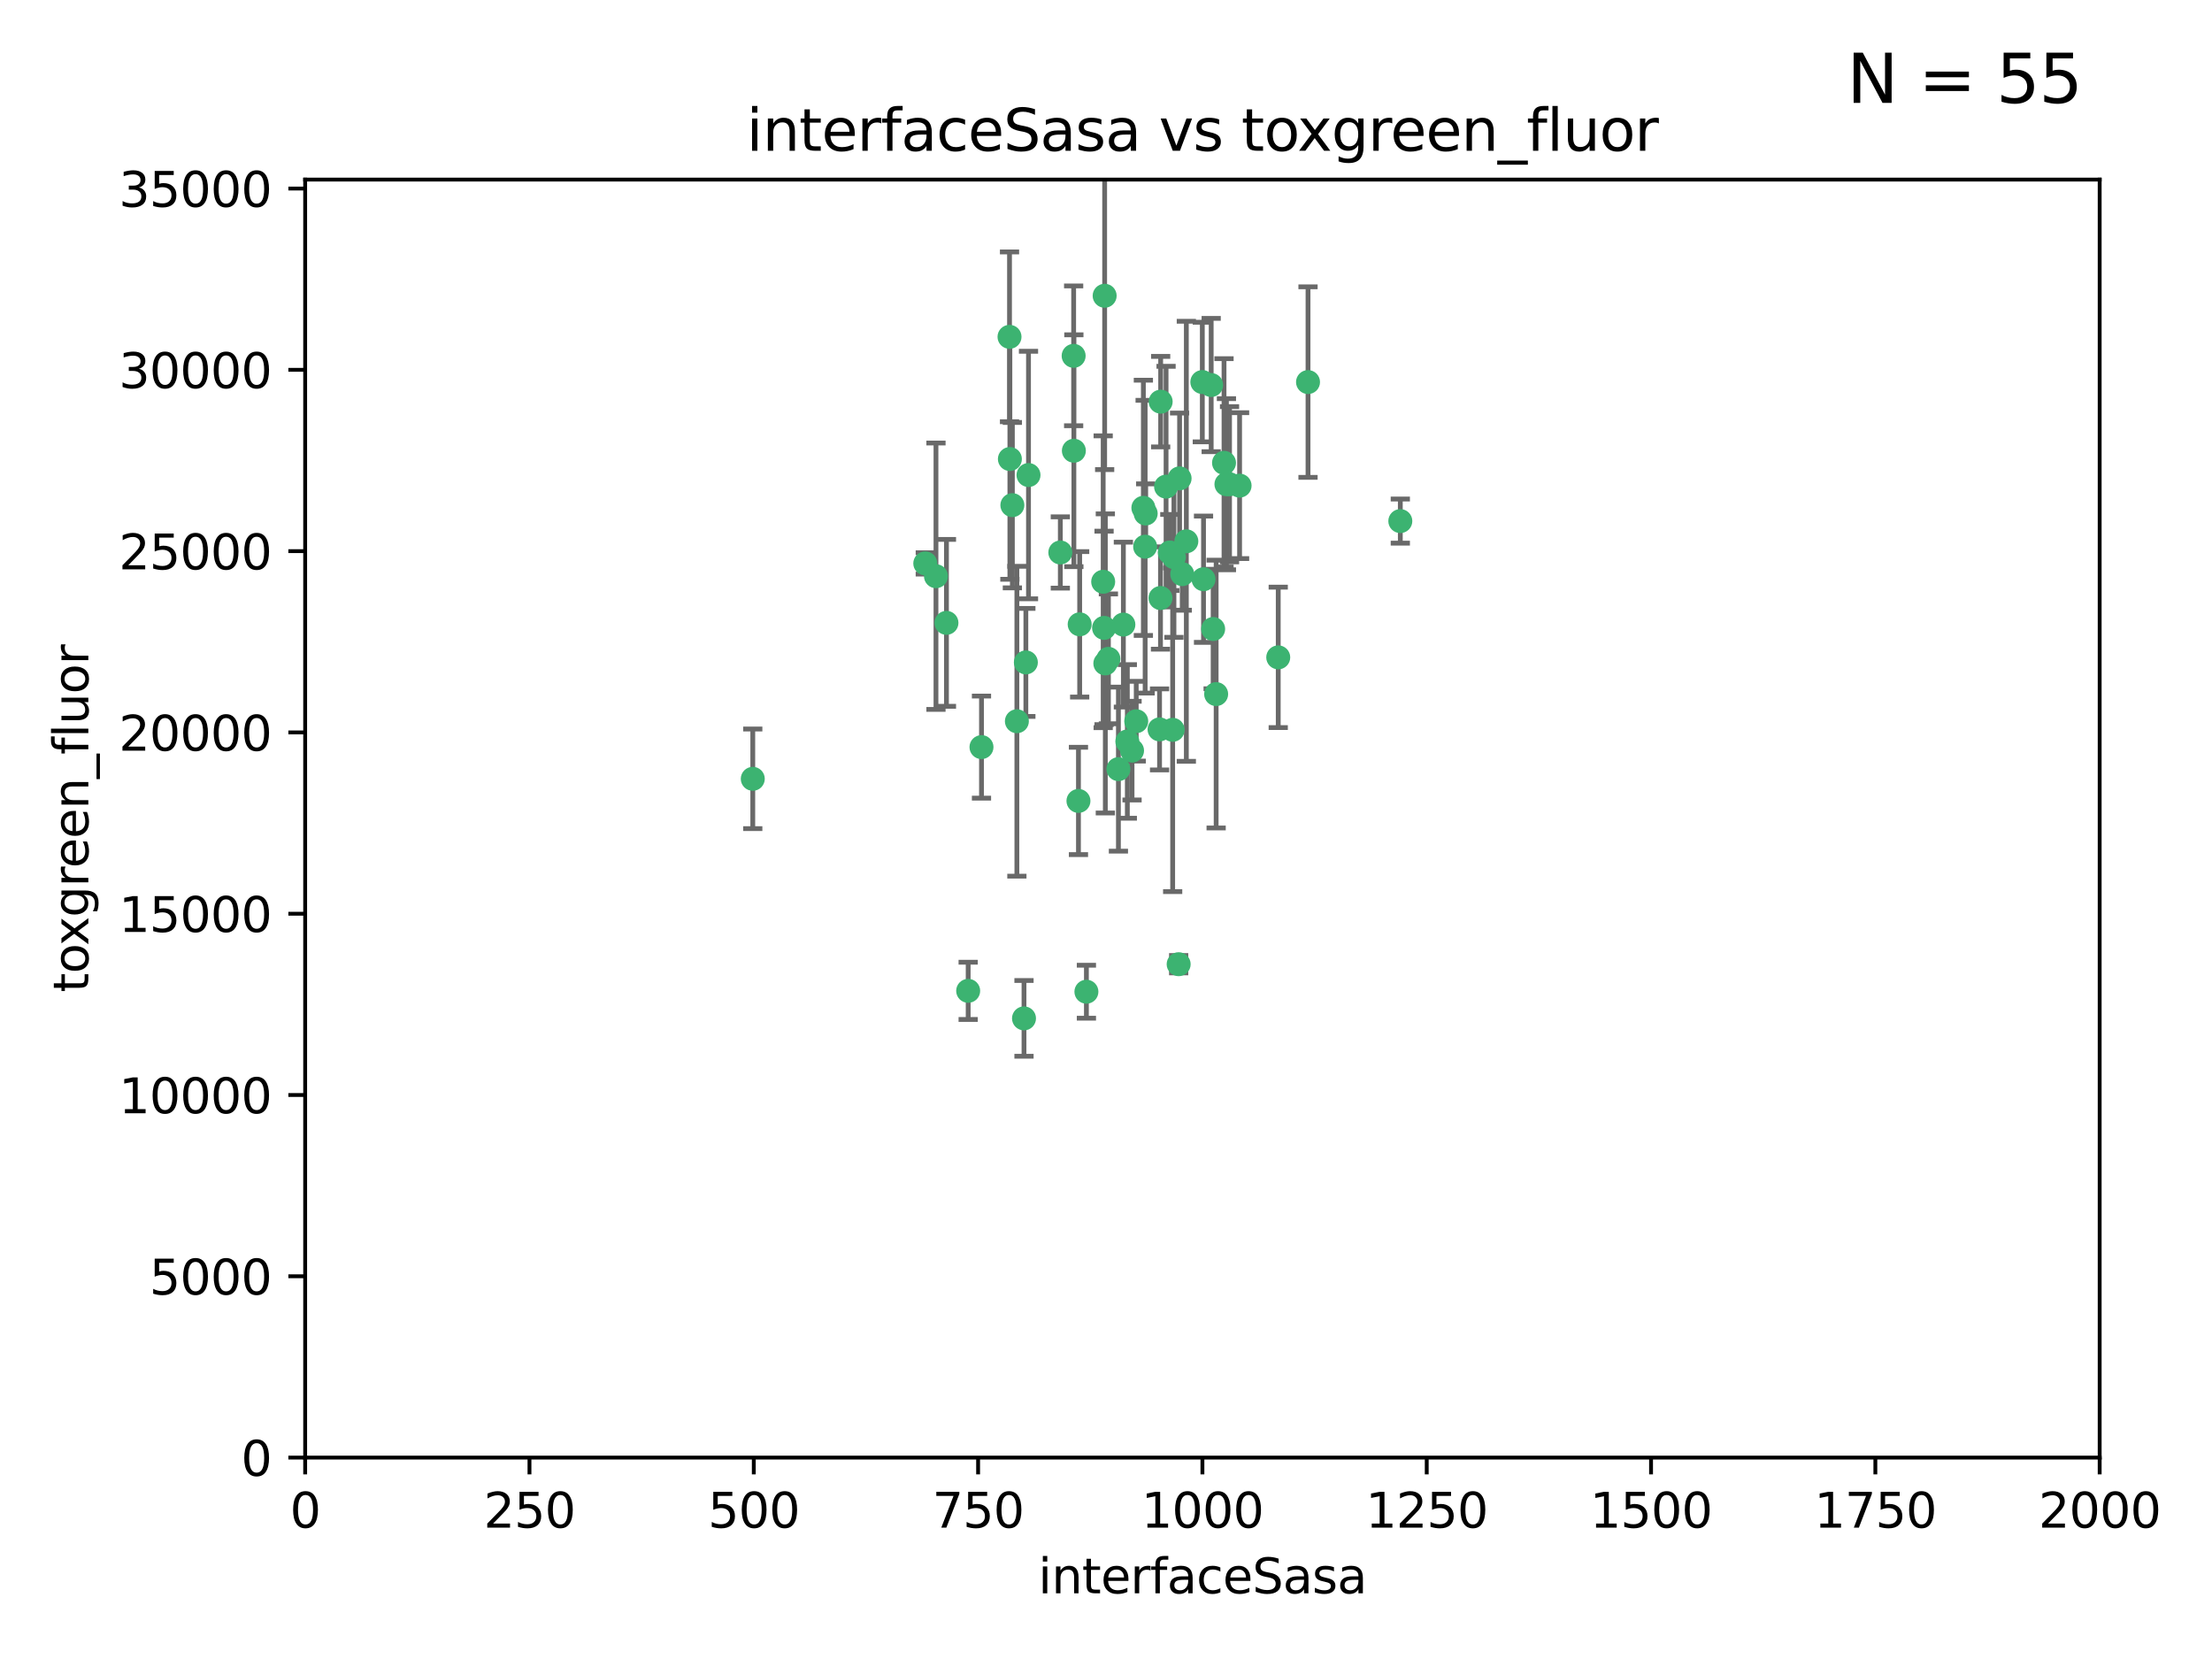 <?xml version="1.0" encoding="utf-8" standalone="no"?>
<!DOCTYPE svg PUBLIC "-//W3C//DTD SVG 1.1//EN"
  "http://www.w3.org/Graphics/SVG/1.1/DTD/svg11.dtd">
<svg xmlns:xlink="http://www.w3.org/1999/xlink" width="460.8pt" height="345.6pt" viewBox="0 0 460.8 345.6" xmlns="http://www.w3.org/2000/svg" version="1.1">
 <defs>
  <style type="text/css">*{stroke-linejoin: round; stroke-linecap: butt}</style>
 </defs>
 <g id="figure_1">
  <g id="patch_1">
   <path d="M 0 345.6 
L 460.8 345.6 
L 460.8 0 
L 0 0 
z
" style="fill: #ffffff"/>
  </g>
  <g id="axes_1">
   <g id="patch_2">
    <path d="M 63.571 303.64 
L 437.4 303.64 
L 437.4 37.411 
L 63.571 37.411 
z
" style="fill: #ffffff"/>
   </g>
   <g id="PathCollection_1">
    <defs>
     <path id="mc84b84b698" d="M 0 1.118 
C 0.297 1.118 0.581 1 0.791 0.791 
C 1 0.581 1.118 0.297 1.118 0 
C 1.118 -0.297 1 -0.581 0.791 -0.791 
C 0.581 -1 0.297 -1.118 0 -1.118 
C -0.297 -1.118 -0.581 -1 -0.791 -0.791 
C -1 -0.581 -1.118 -0.297 -1.118 0 
C -1.118 0.297 -1 0.581 -0.791 0.791 
C -0.581 1 -0.297 1.118 0 1.118 
z
" style="stroke: #3cb371"/>
    </defs>
    <g clip-path="url(#p1d5d0075d2)">
     <use xlink:href="#mc84b84b698" x="243.693" y="115.09" style="fill: #3cb371; stroke: #3cb371"/>
     <use xlink:href="#mc84b84b698" x="272.484" y="79.593" style="fill: #3cb371; stroke: #3cb371"/>
     <use xlink:href="#mc84b84b698" x="242.914" y="101.372" style="fill: #3cb371; stroke: #3cb371"/>
     <use xlink:href="#mc84b84b698" x="266.28" y="136.942" style="fill: #3cb371; stroke: #3cb371"/>
     <use xlink:href="#mc84b84b698" x="250.716" y="120.662" style="fill: #3cb371; stroke: #3cb371"/>
     <use xlink:href="#mc84b84b698" x="254.987" y="96.415" style="fill: #3cb371; stroke: #3cb371"/>
     <use xlink:href="#mc84b84b698" x="220.886" y="115.091" style="fill: #3cb371; stroke: #3cb371"/>
     <use xlink:href="#mc84b84b698" x="230.119" y="61.614" style="fill: #3cb371; stroke: #3cb371"/>
     <use xlink:href="#mc84b84b698" x="241.787" y="83.673" style="fill: #3cb371; stroke: #3cb371"/>
     <use xlink:href="#mc84b84b698" x="252.721" y="131.033" style="fill: #3cb371; stroke: #3cb371"/>
     <use xlink:href="#mc84b84b698" x="252.312" y="80.209" style="fill: #3cb371; stroke: #3cb371"/>
     <use xlink:href="#mc84b84b698" x="258.229" y="101.166" style="fill: #3cb371; stroke: #3cb371"/>
     <use xlink:href="#mc84b84b698" x="223.66" y="74.129" style="fill: #3cb371; stroke: #3cb371"/>
     <use xlink:href="#mc84b84b698" x="232.987" y="160.224" style="fill: #3cb371; stroke: #3cb371"/>
     <use xlink:href="#mc84b84b698" x="241.557" y="151.945" style="fill: #3cb371; stroke: #3cb371"/>
     <use xlink:href="#mc84b84b698" x="247.136" y="112.761" style="fill: #3cb371; stroke: #3cb371"/>
     <use xlink:href="#mc84b84b698" x="246.284" y="119.604" style="fill: #3cb371; stroke: #3cb371"/>
     <use xlink:href="#mc84b84b698" x="253.345" y="144.591" style="fill: #3cb371; stroke: #3cb371"/>
     <use xlink:href="#mc84b84b698" x="255.489" y="100.872" style="fill: #3cb371; stroke: #3cb371"/>
     <use xlink:href="#mc84b84b698" x="244.553" y="116.067" style="fill: #3cb371; stroke: #3cb371"/>
     <use xlink:href="#mc84b84b698" x="210.378" y="95.624" style="fill: #3cb371; stroke: #3cb371"/>
     <use xlink:href="#mc84b84b698" x="256.134" y="100.88" style="fill: #3cb371; stroke: #3cb371"/>
     <use xlink:href="#mc84b84b698" x="238.185" y="105.788" style="fill: #3cb371; stroke: #3cb371"/>
     <use xlink:href="#mc84b84b698" x="234.02" y="130.114" style="fill: #3cb371; stroke: #3cb371"/>
     <use xlink:href="#mc84b84b698" x="238.555" y="113.883" style="fill: #3cb371; stroke: #3cb371"/>
     <use xlink:href="#mc84b84b698" x="230.261" y="138.203" style="fill: #3cb371; stroke: #3cb371"/>
     <use xlink:href="#mc84b84b698" x="238.669" y="106.972" style="fill: #3cb371; stroke: #3cb371"/>
     <use xlink:href="#mc84b84b698" x="226.319" y="206.592" style="fill: #3cb371; stroke: #3cb371"/>
     <use xlink:href="#mc84b84b698" x="241.753" y="124.576" style="fill: #3cb371; stroke: #3cb371"/>
     <use xlink:href="#mc84b84b698" x="245.731" y="99.654" style="fill: #3cb371; stroke: #3cb371"/>
     <use xlink:href="#mc84b84b698" x="214.256" y="98.96" style="fill: #3cb371; stroke: #3cb371"/>
     <use xlink:href="#mc84b84b698" x="291.711" y="108.552" style="fill: #3cb371; stroke: #3cb371"/>
     <use xlink:href="#mc84b84b698" x="224.916" y="130.059" style="fill: #3cb371; stroke: #3cb371"/>
     <use xlink:href="#mc84b84b698" x="250.465" y="79.585" style="fill: #3cb371; stroke: #3cb371"/>
     <use xlink:href="#mc84b84b698" x="204.462" y="155.635" style="fill: #3cb371; stroke: #3cb371"/>
     <use xlink:href="#mc84b84b698" x="201.688" y="206.41" style="fill: #3cb371; stroke: #3cb371"/>
     <use xlink:href="#mc84b84b698" x="194.981" y="120.034" style="fill: #3cb371; stroke: #3cb371"/>
     <use xlink:href="#mc84b84b698" x="223.708" y="93.895" style="fill: #3cb371; stroke: #3cb371"/>
     <use xlink:href="#mc84b84b698" x="192.753" y="117.366" style="fill: #3cb371; stroke: #3cb371"/>
     <use xlink:href="#mc84b84b698" x="229.813" y="121.191" style="fill: #3cb371; stroke: #3cb371"/>
     <use xlink:href="#mc84b84b698" x="210.301" y="70.169" style="fill: #3cb371; stroke: #3cb371"/>
     <use xlink:href="#mc84b84b698" x="224.662" y="166.847" style="fill: #3cb371; stroke: #3cb371"/>
     <use xlink:href="#mc84b84b698" x="236.699" y="150.242" style="fill: #3cb371; stroke: #3cb371"/>
     <use xlink:href="#mc84b84b698" x="230.901" y="137.251" style="fill: #3cb371; stroke: #3cb371"/>
     <use xlink:href="#mc84b84b698" x="213.706" y="137.993" style="fill: #3cb371; stroke: #3cb371"/>
     <use xlink:href="#mc84b84b698" x="211.835" y="150.246" style="fill: #3cb371; stroke: #3cb371"/>
     <use xlink:href="#mc84b84b698" x="245.536" y="200.861" style="fill: #3cb371; stroke: #3cb371"/>
     <use xlink:href="#mc84b84b698" x="244.288" y="152.035" style="fill: #3cb371; stroke: #3cb371"/>
     <use xlink:href="#mc84b84b698" x="213.318" y="212.147" style="fill: #3cb371; stroke: #3cb371"/>
     <use xlink:href="#mc84b84b698" x="235.826" y="156.366" style="fill: #3cb371; stroke: #3cb371"/>
     <use xlink:href="#mc84b84b698" x="229.998" y="130.801" style="fill: #3cb371; stroke: #3cb371"/>
     <use xlink:href="#mc84b84b698" x="234.846" y="154.457" style="fill: #3cb371; stroke: #3cb371"/>
     <use xlink:href="#mc84b84b698" x="210.895" y="105.234" style="fill: #3cb371; stroke: #3cb371"/>
     <use xlink:href="#mc84b84b698" x="197.163" y="129.752" style="fill: #3cb371; stroke: #3cb371"/>
     <use xlink:href="#mc84b84b698" x="156.817" y="162.243" style="fill: #3cb371; stroke: #3cb371"/>
    </g>
   </g>
   <g id="matplotlib.axis_1">
    <g id="xtick_1">
     <g id="line2d_1">
      <defs>
       <path id="me05cbf7094" d="M 0 0 
L 0 3.5 
" style="stroke: #000000; stroke-width: 0.8"/>
      </defs>
      <g>
       <use xlink:href="#me05cbf7094" x="63.571" y="303.64" style="stroke: #000000; stroke-width: 0.8"/>
      </g>
     </g>
     <g id="text_1">
      <!-- 0 -->
      <g transform="translate(60.39 318.238)scale(0.1 -0.1)">
       <defs>
        <path id="DejaVuSans-30" d="M 2034 4250 
Q 1547 4250 1301 3770 
Q 1056 3291 1056 2328 
Q 1056 1369 1301 889 
Q 1547 409 2034 409 
Q 2525 409 2770 889 
Q 3016 1369 3016 2328 
Q 3016 3291 2770 3770 
Q 2525 4250 2034 4250 
z
M 2034 4750 
Q 2819 4750 3233 4129 
Q 3647 3509 3647 2328 
Q 3647 1150 3233 529 
Q 2819 -91 2034 -91 
Q 1250 -91 836 529 
Q 422 1150 422 2328 
Q 422 3509 836 4129 
Q 1250 4750 2034 4750 
z
" transform="scale(0.016)"/>
       </defs>
       <use xlink:href="#DejaVuSans-30"/>
      </g>
     </g>
    </g>
    <g id="xtick_2">
     <g id="line2d_2">
      <g>
       <use xlink:href="#me05cbf7094" x="110.3" y="303.64" style="stroke: #000000; stroke-width: 0.8"/>
      </g>
     </g>
     <g id="text_2">
      <!-- 250 -->
      <g transform="translate(100.756 318.238)scale(0.1 -0.1)">
       <defs>
        <path id="DejaVuSans-32" d="M 1228 531 
L 3431 531 
L 3431 0 
L 469 0 
L 469 531 
Q 828 903 1448 1529 
Q 2069 2156 2228 2338 
Q 2531 2678 2651 2914 
Q 2772 3150 2772 3378 
Q 2772 3750 2511 3984 
Q 2250 4219 1831 4219 
Q 1534 4219 1204 4116 
Q 875 4013 500 3803 
L 500 4441 
Q 881 4594 1212 4672 
Q 1544 4750 1819 4750 
Q 2544 4750 2975 4387 
Q 3406 4025 3406 3419 
Q 3406 3131 3298 2873 
Q 3191 2616 2906 2266 
Q 2828 2175 2409 1742 
Q 1991 1309 1228 531 
z
" transform="scale(0.016)"/>
        <path id="DejaVuSans-35" d="M 691 4666 
L 3169 4666 
L 3169 4134 
L 1269 4134 
L 1269 2991 
Q 1406 3038 1543 3061 
Q 1681 3084 1819 3084 
Q 2600 3084 3056 2656 
Q 3513 2228 3513 1497 
Q 3513 744 3044 326 
Q 2575 -91 1722 -91 
Q 1428 -91 1123 -41 
Q 819 9 494 109 
L 494 744 
Q 775 591 1075 516 
Q 1375 441 1709 441 
Q 2250 441 2565 725 
Q 2881 1009 2881 1497 
Q 2881 1984 2565 2268 
Q 2250 2553 1709 2553 
Q 1456 2553 1204 2497 
Q 953 2441 691 2322 
L 691 4666 
z
" transform="scale(0.016)"/>
       </defs>
       <use xlink:href="#DejaVuSans-32"/>
       <use xlink:href="#DejaVuSans-35" x="63.623"/>
       <use xlink:href="#DejaVuSans-30" x="127.246"/>
      </g>
     </g>
    </g>
    <g id="xtick_3">
     <g id="line2d_3">
      <g>
       <use xlink:href="#me05cbf7094" x="157.028" y="303.64" style="stroke: #000000; stroke-width: 0.8"/>
      </g>
     </g>
     <g id="text_3">
      <!-- 500 -->
      <g transform="translate(147.485 318.238)scale(0.1 -0.1)">
       <use xlink:href="#DejaVuSans-35"/>
       <use xlink:href="#DejaVuSans-30" x="63.623"/>
       <use xlink:href="#DejaVuSans-30" x="127.246"/>
      </g>
     </g>
    </g>
    <g id="xtick_4">
     <g id="line2d_4">
      <g>
       <use xlink:href="#me05cbf7094" x="203.757" y="303.64" style="stroke: #000000; stroke-width: 0.8"/>
      </g>
     </g>
     <g id="text_4">
      <!-- 750 -->
      <g transform="translate(194.213 318.238)scale(0.1 -0.1)">
       <defs>
        <path id="DejaVuSans-37" d="M 525 4666 
L 3525 4666 
L 3525 4397 
L 1831 0 
L 1172 0 
L 2766 4134 
L 525 4134 
L 525 4666 
z
" transform="scale(0.016)"/>
       </defs>
       <use xlink:href="#DejaVuSans-37"/>
       <use xlink:href="#DejaVuSans-35" x="63.623"/>
       <use xlink:href="#DejaVuSans-30" x="127.246"/>
      </g>
     </g>
    </g>
    <g id="xtick_5">
     <g id="line2d_5">
      <g>
       <use xlink:href="#me05cbf7094" x="250.486" y="303.64" style="stroke: #000000; stroke-width: 0.8"/>
      </g>
     </g>
     <g id="text_5">
      <!-- 1000 -->
      <g transform="translate(237.761 318.238)scale(0.1 -0.1)">
       <defs>
        <path id="DejaVuSans-31" d="M 794 531 
L 1825 531 
L 1825 4091 
L 703 3866 
L 703 4441 
L 1819 4666 
L 2450 4666 
L 2450 531 
L 3481 531 
L 3481 0 
L 794 0 
L 794 531 
z
" transform="scale(0.016)"/>
       </defs>
       <use xlink:href="#DejaVuSans-31"/>
       <use xlink:href="#DejaVuSans-30" x="63.623"/>
       <use xlink:href="#DejaVuSans-30" x="127.246"/>
       <use xlink:href="#DejaVuSans-30" x="190.869"/>
      </g>
     </g>
    </g>
    <g id="xtick_6">
     <g id="line2d_6">
      <g>
       <use xlink:href="#me05cbf7094" x="297.214" y="303.64" style="stroke: #000000; stroke-width: 0.8"/>
      </g>
     </g>
     <g id="text_6">
      <!-- 1250 -->
      <g transform="translate(284.489 318.238)scale(0.1 -0.1)">
       <use xlink:href="#DejaVuSans-31"/>
       <use xlink:href="#DejaVuSans-32" x="63.623"/>
       <use xlink:href="#DejaVuSans-35" x="127.246"/>
       <use xlink:href="#DejaVuSans-30" x="190.869"/>
      </g>
     </g>
    </g>
    <g id="xtick_7">
     <g id="line2d_7">
      <g>
       <use xlink:href="#me05cbf7094" x="343.943" y="303.64" style="stroke: #000000; stroke-width: 0.8"/>
      </g>
     </g>
     <g id="text_7">
      <!-- 1500 -->
      <g transform="translate(331.218 318.238)scale(0.1 -0.1)">
       <use xlink:href="#DejaVuSans-31"/>
       <use xlink:href="#DejaVuSans-35" x="63.623"/>
       <use xlink:href="#DejaVuSans-30" x="127.246"/>
       <use xlink:href="#DejaVuSans-30" x="190.869"/>
      </g>
     </g>
    </g>
    <g id="xtick_8">
     <g id="line2d_8">
      <g>
       <use xlink:href="#me05cbf7094" x="390.671" y="303.64" style="stroke: #000000; stroke-width: 0.8"/>
      </g>
     </g>
     <g id="text_8">
      <!-- 1750 -->
      <g transform="translate(377.946 318.238)scale(0.1 -0.1)">
       <use xlink:href="#DejaVuSans-31"/>
       <use xlink:href="#DejaVuSans-37" x="63.623"/>
       <use xlink:href="#DejaVuSans-35" x="127.246"/>
       <use xlink:href="#DejaVuSans-30" x="190.869"/>
      </g>
     </g>
    </g>
    <g id="xtick_9">
     <g id="line2d_9">
      <g>
       <use xlink:href="#me05cbf7094" x="437.4" y="303.64" style="stroke: #000000; stroke-width: 0.8"/>
      </g>
     </g>
     <g id="text_9">
      <!-- 2000 -->
      <g transform="translate(424.675 318.238)scale(0.1 -0.1)">
       <use xlink:href="#DejaVuSans-32"/>
       <use xlink:href="#DejaVuSans-30" x="63.623"/>
       <use xlink:href="#DejaVuSans-30" x="127.246"/>
       <use xlink:href="#DejaVuSans-30" x="190.869"/>
      </g>
     </g>
    </g>
    <g id="text_10">
     <!-- interfaceSasa -->
     <g transform="translate(216.279 331.917)scale(0.1 -0.1)">
      <defs>
       <path id="DejaVuSans-69" d="M 603 3500 
L 1178 3500 
L 1178 0 
L 603 0 
L 603 3500 
z
M 603 4863 
L 1178 4863 
L 1178 4134 
L 603 4134 
L 603 4863 
z
" transform="scale(0.016)"/>
       <path id="DejaVuSans-6e" d="M 3513 2113 
L 3513 0 
L 2938 0 
L 2938 2094 
Q 2938 2591 2744 2837 
Q 2550 3084 2163 3084 
Q 1697 3084 1428 2787 
Q 1159 2491 1159 1978 
L 1159 0 
L 581 0 
L 581 3500 
L 1159 3500 
L 1159 2956 
Q 1366 3272 1645 3428 
Q 1925 3584 2291 3584 
Q 2894 3584 3203 3211 
Q 3513 2838 3513 2113 
z
" transform="scale(0.016)"/>
       <path id="DejaVuSans-74" d="M 1172 4494 
L 1172 3500 
L 2356 3500 
L 2356 3053 
L 1172 3053 
L 1172 1153 
Q 1172 725 1289 603 
Q 1406 481 1766 481 
L 2356 481 
L 2356 0 
L 1766 0 
Q 1100 0 847 248 
Q 594 497 594 1153 
L 594 3053 
L 172 3053 
L 172 3500 
L 594 3500 
L 594 4494 
L 1172 4494 
z
" transform="scale(0.016)"/>
       <path id="DejaVuSans-65" d="M 3597 1894 
L 3597 1613 
L 953 1613 
Q 991 1019 1311 708 
Q 1631 397 2203 397 
Q 2534 397 2845 478 
Q 3156 559 3463 722 
L 3463 178 
Q 3153 47 2828 -22 
Q 2503 -91 2169 -91 
Q 1331 -91 842 396 
Q 353 884 353 1716 
Q 353 2575 817 3079 
Q 1281 3584 2069 3584 
Q 2775 3584 3186 3129 
Q 3597 2675 3597 1894 
z
M 3022 2063 
Q 3016 2534 2758 2815 
Q 2500 3097 2075 3097 
Q 1594 3097 1305 2825 
Q 1016 2553 972 2059 
L 3022 2063 
z
" transform="scale(0.016)"/>
       <path id="DejaVuSans-72" d="M 2631 2963 
Q 2534 3019 2420 3045 
Q 2306 3072 2169 3072 
Q 1681 3072 1420 2755 
Q 1159 2438 1159 1844 
L 1159 0 
L 581 0 
L 581 3500 
L 1159 3500 
L 1159 2956 
Q 1341 3275 1631 3429 
Q 1922 3584 2338 3584 
Q 2397 3584 2469 3576 
Q 2541 3569 2628 3553 
L 2631 2963 
z
" transform="scale(0.016)"/>
       <path id="DejaVuSans-66" d="M 2375 4863 
L 2375 4384 
L 1825 4384 
Q 1516 4384 1395 4259 
Q 1275 4134 1275 3809 
L 1275 3500 
L 2222 3500 
L 2222 3053 
L 1275 3053 
L 1275 0 
L 697 0 
L 697 3053 
L 147 3053 
L 147 3500 
L 697 3500 
L 697 3744 
Q 697 4328 969 4595 
Q 1241 4863 1831 4863 
L 2375 4863 
z
" transform="scale(0.016)"/>
       <path id="DejaVuSans-61" d="M 2194 1759 
Q 1497 1759 1228 1600 
Q 959 1441 959 1056 
Q 959 750 1161 570 
Q 1363 391 1709 391 
Q 2188 391 2477 730 
Q 2766 1069 2766 1631 
L 2766 1759 
L 2194 1759 
z
M 3341 1997 
L 3341 0 
L 2766 0 
L 2766 531 
Q 2569 213 2275 61 
Q 1981 -91 1556 -91 
Q 1019 -91 701 211 
Q 384 513 384 1019 
Q 384 1609 779 1909 
Q 1175 2209 1959 2209 
L 2766 2209 
L 2766 2266 
Q 2766 2663 2505 2880 
Q 2244 3097 1772 3097 
Q 1472 3097 1187 3025 
Q 903 2953 641 2809 
L 641 3341 
Q 956 3463 1253 3523 
Q 1550 3584 1831 3584 
Q 2591 3584 2966 3190 
Q 3341 2797 3341 1997 
z
" transform="scale(0.016)"/>
       <path id="DejaVuSans-63" d="M 3122 3366 
L 3122 2828 
Q 2878 2963 2633 3030 
Q 2388 3097 2138 3097 
Q 1578 3097 1268 2742 
Q 959 2388 959 1747 
Q 959 1106 1268 751 
Q 1578 397 2138 397 
Q 2388 397 2633 464 
Q 2878 531 3122 666 
L 3122 134 
Q 2881 22 2623 -34 
Q 2366 -91 2075 -91 
Q 1284 -91 818 406 
Q 353 903 353 1747 
Q 353 2603 823 3093 
Q 1294 3584 2113 3584 
Q 2378 3584 2631 3529 
Q 2884 3475 3122 3366 
z
" transform="scale(0.016)"/>
       <path id="DejaVuSans-53" d="M 3425 4513 
L 3425 3897 
Q 3066 4069 2747 4153 
Q 2428 4238 2131 4238 
Q 1616 4238 1336 4038 
Q 1056 3838 1056 3469 
Q 1056 3159 1242 3001 
Q 1428 2844 1947 2747 
L 2328 2669 
Q 3034 2534 3370 2195 
Q 3706 1856 3706 1288 
Q 3706 609 3251 259 
Q 2797 -91 1919 -91 
Q 1588 -91 1214 -16 
Q 841 59 441 206 
L 441 856 
Q 825 641 1194 531 
Q 1563 422 1919 422 
Q 2459 422 2753 634 
Q 3047 847 3047 1241 
Q 3047 1584 2836 1778 
Q 2625 1972 2144 2069 
L 1759 2144 
Q 1053 2284 737 2584 
Q 422 2884 422 3419 
Q 422 4038 858 4394 
Q 1294 4750 2059 4750 
Q 2388 4750 2728 4690 
Q 3069 4631 3425 4513 
z
" transform="scale(0.016)"/>
       <path id="DejaVuSans-73" d="M 2834 3397 
L 2834 2853 
Q 2591 2978 2328 3040 
Q 2066 3103 1784 3103 
Q 1356 3103 1142 2972 
Q 928 2841 928 2578 
Q 928 2378 1081 2264 
Q 1234 2150 1697 2047 
L 1894 2003 
Q 2506 1872 2764 1633 
Q 3022 1394 3022 966 
Q 3022 478 2636 193 
Q 2250 -91 1575 -91 
Q 1294 -91 989 -36 
Q 684 19 347 128 
L 347 722 
Q 666 556 975 473 
Q 1284 391 1588 391 
Q 1994 391 2212 530 
Q 2431 669 2431 922 
Q 2431 1156 2273 1281 
Q 2116 1406 1581 1522 
L 1381 1569 
Q 847 1681 609 1914 
Q 372 2147 372 2553 
Q 372 3047 722 3315 
Q 1072 3584 1716 3584 
Q 2034 3584 2315 3537 
Q 2597 3491 2834 3397 
z
" transform="scale(0.016)"/>
      </defs>
      <use xlink:href="#DejaVuSans-69"/>
      <use xlink:href="#DejaVuSans-6e" x="27.783"/>
      <use xlink:href="#DejaVuSans-74" x="91.162"/>
      <use xlink:href="#DejaVuSans-65" x="130.371"/>
      <use xlink:href="#DejaVuSans-72" x="191.895"/>
      <use xlink:href="#DejaVuSans-66" x="233.008"/>
      <use xlink:href="#DejaVuSans-61" x="268.213"/>
      <use xlink:href="#DejaVuSans-63" x="329.492"/>
      <use xlink:href="#DejaVuSans-65" x="384.473"/>
      <use xlink:href="#DejaVuSans-53" x="445.996"/>
      <use xlink:href="#DejaVuSans-61" x="509.473"/>
      <use xlink:href="#DejaVuSans-73" x="570.752"/>
      <use xlink:href="#DejaVuSans-61" x="622.852"/>
     </g>
    </g>
   </g>
   <g id="matplotlib.axis_2">
    <g id="ytick_1">
     <g id="line2d_10">
      <defs>
       <path id="m184faa0e04" d="M 0 0 
L -3.5 0 
" style="stroke: #000000; stroke-width: 0.8"/>
      </defs>
      <g>
       <use xlink:href="#m184faa0e04" x="63.571" y="303.64" style="stroke: #000000; stroke-width: 0.8"/>
      </g>
     </g>
     <g id="text_11">
      <!-- 0 -->
      <g transform="translate(50.209 307.439)scale(0.1 -0.1)">
       <use xlink:href="#DejaVuSans-30"/>
      </g>
     </g>
    </g>
    <g id="ytick_2">
     <g id="line2d_11">
      <g>
       <use xlink:href="#m184faa0e04" x="63.571" y="265.874" style="stroke: #000000; stroke-width: 0.8"/>
      </g>
     </g>
     <g id="text_12">
      <!-- 5000 -->
      <g transform="translate(31.121 269.673)scale(0.1 -0.1)">
       <use xlink:href="#DejaVuSans-35"/>
       <use xlink:href="#DejaVuSans-30" x="63.623"/>
       <use xlink:href="#DejaVuSans-30" x="127.246"/>
       <use xlink:href="#DejaVuSans-30" x="190.869"/>
      </g>
     </g>
    </g>
    <g id="ytick_3">
     <g id="line2d_12">
      <g>
       <use xlink:href="#m184faa0e04" x="63.571" y="228.108" style="stroke: #000000; stroke-width: 0.8"/>
      </g>
     </g>
     <g id="text_13">
      <!-- 10000 -->
      <g transform="translate(24.759 231.907)scale(0.1 -0.1)">
       <use xlink:href="#DejaVuSans-31"/>
       <use xlink:href="#DejaVuSans-30" x="63.623"/>
       <use xlink:href="#DejaVuSans-30" x="127.246"/>
       <use xlink:href="#DejaVuSans-30" x="190.869"/>
       <use xlink:href="#DejaVuSans-30" x="254.492"/>
      </g>
     </g>
    </g>
    <g id="ytick_4">
     <g id="line2d_13">
      <g>
       <use xlink:href="#m184faa0e04" x="63.571" y="190.342" style="stroke: #000000; stroke-width: 0.8"/>
      </g>
     </g>
     <g id="text_14">
      <!-- 15000 -->
      <g transform="translate(24.759 194.141)scale(0.1 -0.1)">
       <use xlink:href="#DejaVuSans-31"/>
       <use xlink:href="#DejaVuSans-35" x="63.623"/>
       <use xlink:href="#DejaVuSans-30" x="127.246"/>
       <use xlink:href="#DejaVuSans-30" x="190.869"/>
       <use xlink:href="#DejaVuSans-30" x="254.492"/>
      </g>
     </g>
    </g>
    <g id="ytick_5">
     <g id="line2d_14">
      <g>
       <use xlink:href="#m184faa0e04" x="63.571" y="152.576" style="stroke: #000000; stroke-width: 0.8"/>
      </g>
     </g>
     <g id="text_15">
      <!-- 20000 -->
      <g transform="translate(24.759 156.375)scale(0.1 -0.1)">
       <use xlink:href="#DejaVuSans-32"/>
       <use xlink:href="#DejaVuSans-30" x="63.623"/>
       <use xlink:href="#DejaVuSans-30" x="127.246"/>
       <use xlink:href="#DejaVuSans-30" x="190.869"/>
       <use xlink:href="#DejaVuSans-30" x="254.492"/>
      </g>
     </g>
    </g>
    <g id="ytick_6">
     <g id="line2d_15">
      <g>
       <use xlink:href="#m184faa0e04" x="63.571" y="114.81" style="stroke: #000000; stroke-width: 0.8"/>
      </g>
     </g>
     <g id="text_16">
      <!-- 25000 -->
      <g transform="translate(24.759 118.609)scale(0.1 -0.1)">
       <use xlink:href="#DejaVuSans-32"/>
       <use xlink:href="#DejaVuSans-35" x="63.623"/>
       <use xlink:href="#DejaVuSans-30" x="127.246"/>
       <use xlink:href="#DejaVuSans-30" x="190.869"/>
       <use xlink:href="#DejaVuSans-30" x="254.492"/>
      </g>
     </g>
    </g>
    <g id="ytick_7">
     <g id="line2d_16">
      <g>
       <use xlink:href="#m184faa0e04" x="63.571" y="77.044" style="stroke: #000000; stroke-width: 0.8"/>
      </g>
     </g>
     <g id="text_17">
      <!-- 30000 -->
      <g transform="translate(24.759 80.844)scale(0.1 -0.1)">
       <defs>
        <path id="DejaVuSans-33" d="M 2597 2516 
Q 3050 2419 3304 2112 
Q 3559 1806 3559 1356 
Q 3559 666 3084 287 
Q 2609 -91 1734 -91 
Q 1441 -91 1130 -33 
Q 819 25 488 141 
L 488 750 
Q 750 597 1062 519 
Q 1375 441 1716 441 
Q 2309 441 2620 675 
Q 2931 909 2931 1356 
Q 2931 1769 2642 2001 
Q 2353 2234 1838 2234 
L 1294 2234 
L 1294 2753 
L 1863 2753 
Q 2328 2753 2575 2939 
Q 2822 3125 2822 3475 
Q 2822 3834 2567 4026 
Q 2313 4219 1838 4219 
Q 1578 4219 1281 4162 
Q 984 4106 628 3988 
L 628 4550 
Q 988 4650 1302 4700 
Q 1616 4750 1894 4750 
Q 2613 4750 3031 4423 
Q 3450 4097 3450 3541 
Q 3450 3153 3228 2886 
Q 3006 2619 2597 2516 
z
" transform="scale(0.016)"/>
       </defs>
       <use xlink:href="#DejaVuSans-33"/>
       <use xlink:href="#DejaVuSans-30" x="63.623"/>
       <use xlink:href="#DejaVuSans-30" x="127.246"/>
       <use xlink:href="#DejaVuSans-30" x="190.869"/>
       <use xlink:href="#DejaVuSans-30" x="254.492"/>
      </g>
     </g>
    </g>
    <g id="ytick_8">
     <g id="line2d_17">
      <g>
       <use xlink:href="#m184faa0e04" x="63.571" y="39.278" style="stroke: #000000; stroke-width: 0.8"/>
      </g>
     </g>
     <g id="text_18">
      <!-- 35000 -->
      <g transform="translate(24.759 43.078)scale(0.1 -0.1)">
       <use xlink:href="#DejaVuSans-33"/>
       <use xlink:href="#DejaVuSans-35" x="63.623"/>
       <use xlink:href="#DejaVuSans-30" x="127.246"/>
       <use xlink:href="#DejaVuSans-30" x="190.869"/>
       <use xlink:href="#DejaVuSans-30" x="254.492"/>
      </g>
     </g>
    </g>
    <g id="text_19">
     <!-- toxgreen_fluor -->
     <g transform="translate(18.401 206.72)rotate(-90)scale(0.1 -0.1)">
      <defs>
       <path id="DejaVuSans-6f" d="M 1959 3097 
Q 1497 3097 1228 2736 
Q 959 2375 959 1747 
Q 959 1119 1226 758 
Q 1494 397 1959 397 
Q 2419 397 2687 759 
Q 2956 1122 2956 1747 
Q 2956 2369 2687 2733 
Q 2419 3097 1959 3097 
z
M 1959 3584 
Q 2709 3584 3137 3096 
Q 3566 2609 3566 1747 
Q 3566 888 3137 398 
Q 2709 -91 1959 -91 
Q 1206 -91 779 398 
Q 353 888 353 1747 
Q 353 2609 779 3096 
Q 1206 3584 1959 3584 
z
" transform="scale(0.016)"/>
       <path id="DejaVuSans-78" d="M 3513 3500 
L 2247 1797 
L 3578 0 
L 2900 0 
L 1881 1375 
L 863 0 
L 184 0 
L 1544 1831 
L 300 3500 
L 978 3500 
L 1906 2253 
L 2834 3500 
L 3513 3500 
z
" transform="scale(0.016)"/>
       <path id="DejaVuSans-67" d="M 2906 1791 
Q 2906 2416 2648 2759 
Q 2391 3103 1925 3103 
Q 1463 3103 1205 2759 
Q 947 2416 947 1791 
Q 947 1169 1205 825 
Q 1463 481 1925 481 
Q 2391 481 2648 825 
Q 2906 1169 2906 1791 
z
M 3481 434 
Q 3481 -459 3084 -895 
Q 2688 -1331 1869 -1331 
Q 1566 -1331 1297 -1286 
Q 1028 -1241 775 -1147 
L 775 -588 
Q 1028 -725 1275 -790 
Q 1522 -856 1778 -856 
Q 2344 -856 2625 -561 
Q 2906 -266 2906 331 
L 2906 616 
Q 2728 306 2450 153 
Q 2172 0 1784 0 
Q 1141 0 747 490 
Q 353 981 353 1791 
Q 353 2603 747 3093 
Q 1141 3584 1784 3584 
Q 2172 3584 2450 3431 
Q 2728 3278 2906 2969 
L 2906 3500 
L 3481 3500 
L 3481 434 
z
" transform="scale(0.016)"/>
       <path id="DejaVuSans-5f" d="M 3263 -1063 
L 3263 -1509 
L -63 -1509 
L -63 -1063 
L 3263 -1063 
z
" transform="scale(0.016)"/>
       <path id="DejaVuSans-6c" d="M 603 4863 
L 1178 4863 
L 1178 0 
L 603 0 
L 603 4863 
z
" transform="scale(0.016)"/>
       <path id="DejaVuSans-75" d="M 544 1381 
L 544 3500 
L 1119 3500 
L 1119 1403 
Q 1119 906 1312 657 
Q 1506 409 1894 409 
Q 2359 409 2629 706 
Q 2900 1003 2900 1516 
L 2900 3500 
L 3475 3500 
L 3475 0 
L 2900 0 
L 2900 538 
Q 2691 219 2414 64 
Q 2138 -91 1772 -91 
Q 1169 -91 856 284 
Q 544 659 544 1381 
z
M 1991 3584 
L 1991 3584 
z
" transform="scale(0.016)"/>
      </defs>
      <use xlink:href="#DejaVuSans-74"/>
      <use xlink:href="#DejaVuSans-6f" x="39.209"/>
      <use xlink:href="#DejaVuSans-78" x="97.266"/>
      <use xlink:href="#DejaVuSans-67" x="156.445"/>
      <use xlink:href="#DejaVuSans-72" x="219.922"/>
      <use xlink:href="#DejaVuSans-65" x="258.785"/>
      <use xlink:href="#DejaVuSans-65" x="320.309"/>
      <use xlink:href="#DejaVuSans-6e" x="381.832"/>
      <use xlink:href="#DejaVuSans-5f" x="445.211"/>
      <use xlink:href="#DejaVuSans-66" x="495.211"/>
      <use xlink:href="#DejaVuSans-6c" x="530.416"/>
      <use xlink:href="#DejaVuSans-75" x="558.199"/>
      <use xlink:href="#DejaVuSans-6f" x="621.578"/>
      <use xlink:href="#DejaVuSans-72" x="682.76"/>
     </g>
    </g>
   </g>
   <g id="LineCollection_1">
    <path d="M 243.693 123.008 
L 243.693 107.171 
" clip-path="url(#p1d5d0075d2)" style="fill: none; stroke: #696969"/>
    <path d="M 272.484 99.437 
L 272.484 59.75 
" clip-path="url(#p1d5d0075d2)" style="fill: none; stroke: #696969"/>
    <path d="M 242.914 126.436 
L 242.914 76.309 
" clip-path="url(#p1d5d0075d2)" style="fill: none; stroke: #696969"/>
    <path d="M 266.28 151.57 
L 266.28 122.315 
" clip-path="url(#p1d5d0075d2)" style="fill: none; stroke: #696969"/>
    <path d="M 250.716 133.818 
L 250.716 107.506 
" clip-path="url(#p1d5d0075d2)" style="fill: none; stroke: #696969"/>
    <path d="M 254.987 118.115 
L 254.987 74.714 
" clip-path="url(#p1d5d0075d2)" style="fill: none; stroke: #696969"/>
    <path d="M 220.886 122.516 
L 220.886 107.666 
" clip-path="url(#p1d5d0075d2)" style="fill: none; stroke: #696969"/>
    <path d="M 230.119 97.825 
L 230.119 25.402 
" clip-path="url(#p1d5d0075d2)" style="fill: none; stroke: #696969"/>
    <path d="M 241.787 93.1 
L 241.787 74.246 
" clip-path="url(#p1d5d0075d2)" style="fill: none; stroke: #696969"/>
    <path d="M 252.721 143.479 
L 252.721 118.586 
" clip-path="url(#p1d5d0075d2)" style="fill: none; stroke: #696969"/>
    <path d="M 252.312 94.094 
L 252.312 66.324 
" clip-path="url(#p1d5d0075d2)" style="fill: none; stroke: #696969"/>
    <path d="M 258.229 116.358 
L 258.229 85.973 
" clip-path="url(#p1d5d0075d2)" style="fill: none; stroke: #696969"/>
    <path d="M 223.66 88.692 
L 223.66 59.566 
" clip-path="url(#p1d5d0075d2)" style="fill: none; stroke: #696969"/>
    <path d="M 232.987 177.314 
L 232.987 143.135 
" clip-path="url(#p1d5d0075d2)" style="fill: none; stroke: #696969"/>
    <path d="M 241.557 160.385 
L 241.557 143.505 
" clip-path="url(#p1d5d0075d2)" style="fill: none; stroke: #696969"/>
    <path d="M 247.136 158.597 
L 247.136 66.926 
" clip-path="url(#p1d5d0075d2)" style="fill: none; stroke: #696969"/>
    <path d="M 246.284 127.118 
L 246.284 112.09 
" clip-path="url(#p1d5d0075d2)" style="fill: none; stroke: #696969"/>
    <path d="M 253.345 172.484 
L 253.345 116.697 
" clip-path="url(#p1d5d0075d2)" style="fill: none; stroke: #696969"/>
    <path d="M 255.489 118.692 
L 255.489 83.052 
" clip-path="url(#p1d5d0075d2)" style="fill: none; stroke: #696969"/>
    <path d="M 244.553 132.771 
L 244.553 99.364 
" clip-path="url(#p1d5d0075d2)" style="fill: none; stroke: #696969"/>
    <path d="M 210.378 120.671 
L 210.378 70.577 
" clip-path="url(#p1d5d0075d2)" style="fill: none; stroke: #696969"/>
    <path d="M 256.134 117.048 
L 256.134 84.711 
" clip-path="url(#p1d5d0075d2)" style="fill: none; stroke: #696969"/>
    <path d="M 238.185 132.373 
L 238.185 79.202 
" clip-path="url(#p1d5d0075d2)" style="fill: none; stroke: #696969"/>
    <path d="M 234.02 147.286 
L 234.02 112.943 
" clip-path="url(#p1d5d0075d2)" style="fill: none; stroke: #696969"/>
    <path d="M 238.555 144.378 
L 238.555 83.389 
" clip-path="url(#p1d5d0075d2)" style="fill: none; stroke: #696969"/>
    <path d="M 230.261 169.362 
L 230.261 107.043 
" clip-path="url(#p1d5d0075d2)" style="fill: none; stroke: #696969"/>
    <path d="M 238.669 113.147 
L 238.669 100.797 
" clip-path="url(#p1d5d0075d2)" style="fill: none; stroke: #696969"/>
    <path d="M 226.319 212.112 
L 226.319 201.073 
" clip-path="url(#p1d5d0075d2)" style="fill: none; stroke: #696969"/>
    <path d="M 241.753 135.235 
L 241.753 113.917 
" clip-path="url(#p1d5d0075d2)" style="fill: none; stroke: #696969"/>
    <path d="M 245.731 113.257 
L 245.731 86.051 
" clip-path="url(#p1d5d0075d2)" style="fill: none; stroke: #696969"/>
    <path d="M 214.256 124.744 
L 214.256 73.175 
" clip-path="url(#p1d5d0075d2)" style="fill: none; stroke: #696969"/>
    <path d="M 291.711 113.148 
L 291.711 103.957 
" clip-path="url(#p1d5d0075d2)" style="fill: none; stroke: #696969"/>
    <path d="M 224.916 145.209 
L 224.916 114.909 
" clip-path="url(#p1d5d0075d2)" style="fill: none; stroke: #696969"/>
    <path d="M 250.465 92.04 
L 250.465 67.13 
" clip-path="url(#p1d5d0075d2)" style="fill: none; stroke: #696969"/>
    <path d="M 204.462 166.268 
L 204.462 145.002 
" clip-path="url(#p1d5d0075d2)" style="fill: none; stroke: #696969"/>
    <path d="M 201.688 212.375 
L 201.688 200.445 
" clip-path="url(#p1d5d0075d2)" style="fill: none; stroke: #696969"/>
    <path d="M 194.981 147.781 
L 194.981 92.287 
" clip-path="url(#p1d5d0075d2)" style="fill: none; stroke: #696969"/>
    <path d="M 223.708 118.044 
L 223.708 69.747 
" clip-path="url(#p1d5d0075d2)" style="fill: none; stroke: #696969"/>
    <path d="M 192.753 119.591 
L 192.753 115.141 
" clip-path="url(#p1d5d0075d2)" style="fill: none; stroke: #696969"/>
    <path d="M 229.813 151.584 
L 229.813 90.798 
" clip-path="url(#p1d5d0075d2)" style="fill: none; stroke: #696969"/>
    <path d="M 210.301 87.855 
L 210.301 52.483 
" clip-path="url(#p1d5d0075d2)" style="fill: none; stroke: #696969"/>
    <path d="M 224.662 178.027 
L 224.662 155.668 
" clip-path="url(#p1d5d0075d2)" style="fill: none; stroke: #696969"/>
    <path d="M 236.699 158.549 
L 236.699 141.935 
" clip-path="url(#p1d5d0075d2)" style="fill: none; stroke: #696969"/>
    <path d="M 230.901 150.773 
L 230.901 123.729 
" clip-path="url(#p1d5d0075d2)" style="fill: none; stroke: #696969"/>
    <path d="M 213.706 149.246 
L 213.706 126.741 
" clip-path="url(#p1d5d0075d2)" style="fill: none; stroke: #696969"/>
    <path d="M 211.835 182.519 
L 211.835 117.972 
" clip-path="url(#p1d5d0075d2)" style="fill: none; stroke: #696969"/>
    <path d="M 245.536 202.673 
L 245.536 199.049 
" clip-path="url(#p1d5d0075d2)" style="fill: none; stroke: #696969"/>
    <path d="M 244.288 185.743 
L 244.288 118.327 
" clip-path="url(#p1d5d0075d2)" style="fill: none; stroke: #696969"/>
    <path d="M 213.318 220.035 
L 213.318 204.259 
" clip-path="url(#p1d5d0075d2)" style="fill: none; stroke: #696969"/>
    <path d="M 235.826 166.65 
L 235.826 146.083 
" clip-path="url(#p1d5d0075d2)" style="fill: none; stroke: #696969"/>
    <path d="M 229.998 150.951 
L 229.998 110.652 
" clip-path="url(#p1d5d0075d2)" style="fill: none; stroke: #696969"/>
    <path d="M 234.846 170.456 
L 234.846 138.458 
" clip-path="url(#p1d5d0075d2)" style="fill: none; stroke: #696969"/>
    <path d="M 210.895 122.461 
L 210.895 88.007 
" clip-path="url(#p1d5d0075d2)" style="fill: none; stroke: #696969"/>
    <path d="M 197.163 147.136 
L 197.163 112.367 
" clip-path="url(#p1d5d0075d2)" style="fill: none; stroke: #696969"/>
    <path d="M 156.817 172.618 
L 156.817 151.867 
" clip-path="url(#p1d5d0075d2)" style="fill: none; stroke: #696969"/>
   </g>
   <g id="line2d_18">
    <defs>
     <path id="m6115999e26" d="M 2 0 
L -2 -0 
" style="stroke: #696969"/>
    </defs>
    <g clip-path="url(#p1d5d0075d2)">
     <use xlink:href="#m6115999e26" x="243.693" y="123.008" style="fill: #696969; stroke: #696969"/>
     <use xlink:href="#m6115999e26" x="272.484" y="99.437" style="fill: #696969; stroke: #696969"/>
     <use xlink:href="#m6115999e26" x="242.914" y="126.436" style="fill: #696969; stroke: #696969"/>
     <use xlink:href="#m6115999e26" x="266.28" y="151.57" style="fill: #696969; stroke: #696969"/>
     <use xlink:href="#m6115999e26" x="250.716" y="133.818" style="fill: #696969; stroke: #696969"/>
     <use xlink:href="#m6115999e26" x="254.987" y="118.115" style="fill: #696969; stroke: #696969"/>
     <use xlink:href="#m6115999e26" x="220.886" y="122.516" style="fill: #696969; stroke: #696969"/>
     <use xlink:href="#m6115999e26" x="230.119" y="97.825" style="fill: #696969; stroke: #696969"/>
     <use xlink:href="#m6115999e26" x="241.787" y="93.1" style="fill: #696969; stroke: #696969"/>
     <use xlink:href="#m6115999e26" x="252.721" y="143.479" style="fill: #696969; stroke: #696969"/>
     <use xlink:href="#m6115999e26" x="252.312" y="94.094" style="fill: #696969; stroke: #696969"/>
     <use xlink:href="#m6115999e26" x="258.229" y="116.358" style="fill: #696969; stroke: #696969"/>
     <use xlink:href="#m6115999e26" x="223.66" y="88.692" style="fill: #696969; stroke: #696969"/>
     <use xlink:href="#m6115999e26" x="232.987" y="177.314" style="fill: #696969; stroke: #696969"/>
     <use xlink:href="#m6115999e26" x="241.557" y="160.385" style="fill: #696969; stroke: #696969"/>
     <use xlink:href="#m6115999e26" x="247.136" y="158.597" style="fill: #696969; stroke: #696969"/>
     <use xlink:href="#m6115999e26" x="246.284" y="127.118" style="fill: #696969; stroke: #696969"/>
     <use xlink:href="#m6115999e26" x="253.345" y="172.484" style="fill: #696969; stroke: #696969"/>
     <use xlink:href="#m6115999e26" x="255.489" y="118.692" style="fill: #696969; stroke: #696969"/>
     <use xlink:href="#m6115999e26" x="244.553" y="132.771" style="fill: #696969; stroke: #696969"/>
     <use xlink:href="#m6115999e26" x="210.378" y="120.671" style="fill: #696969; stroke: #696969"/>
     <use xlink:href="#m6115999e26" x="256.134" y="117.048" style="fill: #696969; stroke: #696969"/>
     <use xlink:href="#m6115999e26" x="238.185" y="132.373" style="fill: #696969; stroke: #696969"/>
     <use xlink:href="#m6115999e26" x="234.02" y="147.286" style="fill: #696969; stroke: #696969"/>
     <use xlink:href="#m6115999e26" x="238.555" y="144.378" style="fill: #696969; stroke: #696969"/>
     <use xlink:href="#m6115999e26" x="230.261" y="169.362" style="fill: #696969; stroke: #696969"/>
     <use xlink:href="#m6115999e26" x="238.669" y="113.147" style="fill: #696969; stroke: #696969"/>
     <use xlink:href="#m6115999e26" x="226.319" y="212.112" style="fill: #696969; stroke: #696969"/>
     <use xlink:href="#m6115999e26" x="241.753" y="135.235" style="fill: #696969; stroke: #696969"/>
     <use xlink:href="#m6115999e26" x="245.731" y="113.257" style="fill: #696969; stroke: #696969"/>
     <use xlink:href="#m6115999e26" x="214.256" y="124.744" style="fill: #696969; stroke: #696969"/>
     <use xlink:href="#m6115999e26" x="291.711" y="113.148" style="fill: #696969; stroke: #696969"/>
     <use xlink:href="#m6115999e26" x="224.916" y="145.209" style="fill: #696969; stroke: #696969"/>
     <use xlink:href="#m6115999e26" x="250.465" y="92.04" style="fill: #696969; stroke: #696969"/>
     <use xlink:href="#m6115999e26" x="204.462" y="166.268" style="fill: #696969; stroke: #696969"/>
     <use xlink:href="#m6115999e26" x="201.688" y="212.375" style="fill: #696969; stroke: #696969"/>
     <use xlink:href="#m6115999e26" x="194.981" y="147.781" style="fill: #696969; stroke: #696969"/>
     <use xlink:href="#m6115999e26" x="223.708" y="118.044" style="fill: #696969; stroke: #696969"/>
     <use xlink:href="#m6115999e26" x="192.753" y="119.591" style="fill: #696969; stroke: #696969"/>
     <use xlink:href="#m6115999e26" x="229.813" y="151.584" style="fill: #696969; stroke: #696969"/>
     <use xlink:href="#m6115999e26" x="210.301" y="87.855" style="fill: #696969; stroke: #696969"/>
     <use xlink:href="#m6115999e26" x="224.662" y="178.027" style="fill: #696969; stroke: #696969"/>
     <use xlink:href="#m6115999e26" x="236.699" y="158.549" style="fill: #696969; stroke: #696969"/>
     <use xlink:href="#m6115999e26" x="230.901" y="150.773" style="fill: #696969; stroke: #696969"/>
     <use xlink:href="#m6115999e26" x="213.706" y="149.246" style="fill: #696969; stroke: #696969"/>
     <use xlink:href="#m6115999e26" x="211.835" y="182.519" style="fill: #696969; stroke: #696969"/>
     <use xlink:href="#m6115999e26" x="245.536" y="202.673" style="fill: #696969; stroke: #696969"/>
     <use xlink:href="#m6115999e26" x="244.288" y="185.743" style="fill: #696969; stroke: #696969"/>
     <use xlink:href="#m6115999e26" x="213.318" y="220.035" style="fill: #696969; stroke: #696969"/>
     <use xlink:href="#m6115999e26" x="235.826" y="166.65" style="fill: #696969; stroke: #696969"/>
     <use xlink:href="#m6115999e26" x="229.998" y="150.951" style="fill: #696969; stroke: #696969"/>
     <use xlink:href="#m6115999e26" x="234.846" y="170.456" style="fill: #696969; stroke: #696969"/>
     <use xlink:href="#m6115999e26" x="210.895" y="122.461" style="fill: #696969; stroke: #696969"/>
     <use xlink:href="#m6115999e26" x="197.163" y="147.136" style="fill: #696969; stroke: #696969"/>
     <use xlink:href="#m6115999e26" x="156.817" y="172.618" style="fill: #696969; stroke: #696969"/>
    </g>
   </g>
   <g id="line2d_19">
    <g clip-path="url(#p1d5d0075d2)">
     <use xlink:href="#m6115999e26" x="243.693" y="107.171" style="fill: #696969; stroke: #696969"/>
     <use xlink:href="#m6115999e26" x="272.484" y="59.75" style="fill: #696969; stroke: #696969"/>
     <use xlink:href="#m6115999e26" x="242.914" y="76.309" style="fill: #696969; stroke: #696969"/>
     <use xlink:href="#m6115999e26" x="266.28" y="122.315" style="fill: #696969; stroke: #696969"/>
     <use xlink:href="#m6115999e26" x="250.716" y="107.506" style="fill: #696969; stroke: #696969"/>
     <use xlink:href="#m6115999e26" x="254.987" y="74.714" style="fill: #696969; stroke: #696969"/>
     <use xlink:href="#m6115999e26" x="220.886" y="107.666" style="fill: #696969; stroke: #696969"/>
     <use xlink:href="#m6115999e26" x="230.119" y="25.402" style="fill: #696969; stroke: #696969"/>
     <use xlink:href="#m6115999e26" x="241.787" y="74.246" style="fill: #696969; stroke: #696969"/>
     <use xlink:href="#m6115999e26" x="252.721" y="118.586" style="fill: #696969; stroke: #696969"/>
     <use xlink:href="#m6115999e26" x="252.312" y="66.324" style="fill: #696969; stroke: #696969"/>
     <use xlink:href="#m6115999e26" x="258.229" y="85.973" style="fill: #696969; stroke: #696969"/>
     <use xlink:href="#m6115999e26" x="223.66" y="59.566" style="fill: #696969; stroke: #696969"/>
     <use xlink:href="#m6115999e26" x="232.987" y="143.135" style="fill: #696969; stroke: #696969"/>
     <use xlink:href="#m6115999e26" x="241.557" y="143.505" style="fill: #696969; stroke: #696969"/>
     <use xlink:href="#m6115999e26" x="247.136" y="66.926" style="fill: #696969; stroke: #696969"/>
     <use xlink:href="#m6115999e26" x="246.284" y="112.09" style="fill: #696969; stroke: #696969"/>
     <use xlink:href="#m6115999e26" x="253.345" y="116.697" style="fill: #696969; stroke: #696969"/>
     <use xlink:href="#m6115999e26" x="255.489" y="83.052" style="fill: #696969; stroke: #696969"/>
     <use xlink:href="#m6115999e26" x="244.553" y="99.364" style="fill: #696969; stroke: #696969"/>
     <use xlink:href="#m6115999e26" x="210.378" y="70.577" style="fill: #696969; stroke: #696969"/>
     <use xlink:href="#m6115999e26" x="256.134" y="84.711" style="fill: #696969; stroke: #696969"/>
     <use xlink:href="#m6115999e26" x="238.185" y="79.202" style="fill: #696969; stroke: #696969"/>
     <use xlink:href="#m6115999e26" x="234.02" y="112.943" style="fill: #696969; stroke: #696969"/>
     <use xlink:href="#m6115999e26" x="238.555" y="83.389" style="fill: #696969; stroke: #696969"/>
     <use xlink:href="#m6115999e26" x="230.261" y="107.043" style="fill: #696969; stroke: #696969"/>
     <use xlink:href="#m6115999e26" x="238.669" y="100.797" style="fill: #696969; stroke: #696969"/>
     <use xlink:href="#m6115999e26" x="226.319" y="201.073" style="fill: #696969; stroke: #696969"/>
     <use xlink:href="#m6115999e26" x="241.753" y="113.917" style="fill: #696969; stroke: #696969"/>
     <use xlink:href="#m6115999e26" x="245.731" y="86.051" style="fill: #696969; stroke: #696969"/>
     <use xlink:href="#m6115999e26" x="214.256" y="73.175" style="fill: #696969; stroke: #696969"/>
     <use xlink:href="#m6115999e26" x="291.711" y="103.957" style="fill: #696969; stroke: #696969"/>
     <use xlink:href="#m6115999e26" x="224.916" y="114.909" style="fill: #696969; stroke: #696969"/>
     <use xlink:href="#m6115999e26" x="250.465" y="67.13" style="fill: #696969; stroke: #696969"/>
     <use xlink:href="#m6115999e26" x="204.462" y="145.002" style="fill: #696969; stroke: #696969"/>
     <use xlink:href="#m6115999e26" x="201.688" y="200.445" style="fill: #696969; stroke: #696969"/>
     <use xlink:href="#m6115999e26" x="194.981" y="92.287" style="fill: #696969; stroke: #696969"/>
     <use xlink:href="#m6115999e26" x="223.708" y="69.747" style="fill: #696969; stroke: #696969"/>
     <use xlink:href="#m6115999e26" x="192.753" y="115.141" style="fill: #696969; stroke: #696969"/>
     <use xlink:href="#m6115999e26" x="229.813" y="90.798" style="fill: #696969; stroke: #696969"/>
     <use xlink:href="#m6115999e26" x="210.301" y="52.483" style="fill: #696969; stroke: #696969"/>
     <use xlink:href="#m6115999e26" x="224.662" y="155.668" style="fill: #696969; stroke: #696969"/>
     <use xlink:href="#m6115999e26" x="236.699" y="141.935" style="fill: #696969; stroke: #696969"/>
     <use xlink:href="#m6115999e26" x="230.901" y="123.729" style="fill: #696969; stroke: #696969"/>
     <use xlink:href="#m6115999e26" x="213.706" y="126.741" style="fill: #696969; stroke: #696969"/>
     <use xlink:href="#m6115999e26" x="211.835" y="117.972" style="fill: #696969; stroke: #696969"/>
     <use xlink:href="#m6115999e26" x="245.536" y="199.049" style="fill: #696969; stroke: #696969"/>
     <use xlink:href="#m6115999e26" x="244.288" y="118.327" style="fill: #696969; stroke: #696969"/>
     <use xlink:href="#m6115999e26" x="213.318" y="204.259" style="fill: #696969; stroke: #696969"/>
     <use xlink:href="#m6115999e26" x="235.826" y="146.083" style="fill: #696969; stroke: #696969"/>
     <use xlink:href="#m6115999e26" x="229.998" y="110.652" style="fill: #696969; stroke: #696969"/>
     <use xlink:href="#m6115999e26" x="234.846" y="138.458" style="fill: #696969; stroke: #696969"/>
     <use xlink:href="#m6115999e26" x="210.895" y="88.007" style="fill: #696969; stroke: #696969"/>
     <use xlink:href="#m6115999e26" x="197.163" y="112.367" style="fill: #696969; stroke: #696969"/>
     <use xlink:href="#m6115999e26" x="156.817" y="151.867" style="fill: #696969; stroke: #696969"/>
    </g>
   </g>
   <g id="line2d_20">
    <defs>
     <path id="mc039d334c0" d="M 0 2 
C 0.53 2 1.039 1.789 1.414 1.414 
C 1.789 1.039 2 0.53 2 0 
C 2 -0.53 1.789 -1.039 1.414 -1.414 
C 1.039 -1.789 0.53 -2 0 -2 
C -0.53 -2 -1.039 -1.789 -1.414 -1.414 
C -1.789 -1.039 -2 -0.53 -2 0 
C -2 0.53 -1.789 1.039 -1.414 1.414 
C -1.039 1.789 -0.53 2 0 2 
z
" style="stroke: #3cb371"/>
    </defs>
    <g clip-path="url(#p1d5d0075d2)">
     <use xlink:href="#mc039d334c0" x="243.693" y="115.09" style="fill: #3cb371; stroke: #3cb371"/>
     <use xlink:href="#mc039d334c0" x="272.484" y="79.593" style="fill: #3cb371; stroke: #3cb371"/>
     <use xlink:href="#mc039d334c0" x="242.914" y="101.372" style="fill: #3cb371; stroke: #3cb371"/>
     <use xlink:href="#mc039d334c0" x="266.28" y="136.942" style="fill: #3cb371; stroke: #3cb371"/>
     <use xlink:href="#mc039d334c0" x="250.716" y="120.662" style="fill: #3cb371; stroke: #3cb371"/>
     <use xlink:href="#mc039d334c0" x="254.987" y="96.415" style="fill: #3cb371; stroke: #3cb371"/>
     <use xlink:href="#mc039d334c0" x="220.886" y="115.091" style="fill: #3cb371; stroke: #3cb371"/>
     <use xlink:href="#mc039d334c0" x="230.119" y="61.614" style="fill: #3cb371; stroke: #3cb371"/>
     <use xlink:href="#mc039d334c0" x="241.787" y="83.673" style="fill: #3cb371; stroke: #3cb371"/>
     <use xlink:href="#mc039d334c0" x="252.721" y="131.033" style="fill: #3cb371; stroke: #3cb371"/>
     <use xlink:href="#mc039d334c0" x="252.312" y="80.209" style="fill: #3cb371; stroke: #3cb371"/>
     <use xlink:href="#mc039d334c0" x="258.229" y="101.166" style="fill: #3cb371; stroke: #3cb371"/>
     <use xlink:href="#mc039d334c0" x="223.66" y="74.129" style="fill: #3cb371; stroke: #3cb371"/>
     <use xlink:href="#mc039d334c0" x="232.987" y="160.224" style="fill: #3cb371; stroke: #3cb371"/>
     <use xlink:href="#mc039d334c0" x="241.557" y="151.945" style="fill: #3cb371; stroke: #3cb371"/>
     <use xlink:href="#mc039d334c0" x="247.136" y="112.761" style="fill: #3cb371; stroke: #3cb371"/>
     <use xlink:href="#mc039d334c0" x="246.284" y="119.604" style="fill: #3cb371; stroke: #3cb371"/>
     <use xlink:href="#mc039d334c0" x="253.345" y="144.591" style="fill: #3cb371; stroke: #3cb371"/>
     <use xlink:href="#mc039d334c0" x="255.489" y="100.872" style="fill: #3cb371; stroke: #3cb371"/>
     <use xlink:href="#mc039d334c0" x="244.553" y="116.067" style="fill: #3cb371; stroke: #3cb371"/>
     <use xlink:href="#mc039d334c0" x="210.378" y="95.624" style="fill: #3cb371; stroke: #3cb371"/>
     <use xlink:href="#mc039d334c0" x="256.134" y="100.88" style="fill: #3cb371; stroke: #3cb371"/>
     <use xlink:href="#mc039d334c0" x="238.185" y="105.788" style="fill: #3cb371; stroke: #3cb371"/>
     <use xlink:href="#mc039d334c0" x="234.02" y="130.114" style="fill: #3cb371; stroke: #3cb371"/>
     <use xlink:href="#mc039d334c0" x="238.555" y="113.883" style="fill: #3cb371; stroke: #3cb371"/>
     <use xlink:href="#mc039d334c0" x="230.261" y="138.203" style="fill: #3cb371; stroke: #3cb371"/>
     <use xlink:href="#mc039d334c0" x="238.669" y="106.972" style="fill: #3cb371; stroke: #3cb371"/>
     <use xlink:href="#mc039d334c0" x="226.319" y="206.592" style="fill: #3cb371; stroke: #3cb371"/>
     <use xlink:href="#mc039d334c0" x="241.753" y="124.576" style="fill: #3cb371; stroke: #3cb371"/>
     <use xlink:href="#mc039d334c0" x="245.731" y="99.654" style="fill: #3cb371; stroke: #3cb371"/>
     <use xlink:href="#mc039d334c0" x="214.256" y="98.96" style="fill: #3cb371; stroke: #3cb371"/>
     <use xlink:href="#mc039d334c0" x="291.711" y="108.552" style="fill: #3cb371; stroke: #3cb371"/>
     <use xlink:href="#mc039d334c0" x="224.916" y="130.059" style="fill: #3cb371; stroke: #3cb371"/>
     <use xlink:href="#mc039d334c0" x="250.465" y="79.585" style="fill: #3cb371; stroke: #3cb371"/>
     <use xlink:href="#mc039d334c0" x="204.462" y="155.635" style="fill: #3cb371; stroke: #3cb371"/>
     <use xlink:href="#mc039d334c0" x="201.688" y="206.41" style="fill: #3cb371; stroke: #3cb371"/>
     <use xlink:href="#mc039d334c0" x="194.981" y="120.034" style="fill: #3cb371; stroke: #3cb371"/>
     <use xlink:href="#mc039d334c0" x="223.708" y="93.895" style="fill: #3cb371; stroke: #3cb371"/>
     <use xlink:href="#mc039d334c0" x="192.753" y="117.366" style="fill: #3cb371; stroke: #3cb371"/>
     <use xlink:href="#mc039d334c0" x="229.813" y="121.191" style="fill: #3cb371; stroke: #3cb371"/>
     <use xlink:href="#mc039d334c0" x="210.301" y="70.169" style="fill: #3cb371; stroke: #3cb371"/>
     <use xlink:href="#mc039d334c0" x="224.662" y="166.847" style="fill: #3cb371; stroke: #3cb371"/>
     <use xlink:href="#mc039d334c0" x="236.699" y="150.242" style="fill: #3cb371; stroke: #3cb371"/>
     <use xlink:href="#mc039d334c0" x="230.901" y="137.251" style="fill: #3cb371; stroke: #3cb371"/>
     <use xlink:href="#mc039d334c0" x="213.706" y="137.993" style="fill: #3cb371; stroke: #3cb371"/>
     <use xlink:href="#mc039d334c0" x="211.835" y="150.246" style="fill: #3cb371; stroke: #3cb371"/>
     <use xlink:href="#mc039d334c0" x="245.536" y="200.861" style="fill: #3cb371; stroke: #3cb371"/>
     <use xlink:href="#mc039d334c0" x="244.288" y="152.035" style="fill: #3cb371; stroke: #3cb371"/>
     <use xlink:href="#mc039d334c0" x="213.318" y="212.147" style="fill: #3cb371; stroke: #3cb371"/>
     <use xlink:href="#mc039d334c0" x="235.826" y="156.366" style="fill: #3cb371; stroke: #3cb371"/>
     <use xlink:href="#mc039d334c0" x="229.998" y="130.801" style="fill: #3cb371; stroke: #3cb371"/>
     <use xlink:href="#mc039d334c0" x="234.846" y="154.457" style="fill: #3cb371; stroke: #3cb371"/>
     <use xlink:href="#mc039d334c0" x="210.895" y="105.234" style="fill: #3cb371; stroke: #3cb371"/>
     <use xlink:href="#mc039d334c0" x="197.163" y="129.752" style="fill: #3cb371; stroke: #3cb371"/>
     <use xlink:href="#mc039d334c0" x="156.817" y="162.243" style="fill: #3cb371; stroke: #3cb371"/>
    </g>
   </g>
   <g id="patch_3">
    <path d="M 63.571 303.64 
L 63.571 37.411 
" style="fill: none; stroke: #000000; stroke-width: 0.8; stroke-linejoin: miter; stroke-linecap: square"/>
   </g>
   <g id="patch_4">
    <path d="M 437.4 303.64 
L 437.4 37.411 
" style="fill: none; stroke: #000000; stroke-width: 0.8; stroke-linejoin: miter; stroke-linecap: square"/>
   </g>
   <g id="patch_5">
    <path d="M 63.571 303.64 
L 437.4 303.64 
" style="fill: none; stroke: #000000; stroke-width: 0.8; stroke-linejoin: miter; stroke-linecap: square"/>
   </g>
   <g id="patch_6">
    <path d="M 63.571 37.411 
L 437.4 37.411 
" style="fill: none; stroke: #000000; stroke-width: 0.8; stroke-linejoin: miter; stroke-linecap: square"/>
   </g>
   <g id="text_20">
    <!-- N = 55 -->
    <g transform="translate(384.743 21.426)scale(0.14 -0.14)">
     <defs>
      <path id="DejaVuSans-4e" d="M 628 4666 
L 1478 4666 
L 3547 763 
L 3547 4666 
L 4159 4666 
L 4159 0 
L 3309 0 
L 1241 3903 
L 1241 0 
L 628 0 
L 628 4666 
z
" transform="scale(0.016)"/>
      <path id="DejaVuSans-20" transform="scale(0.016)"/>
      <path id="DejaVuSans-3d" d="M 678 2906 
L 4684 2906 
L 4684 2381 
L 678 2381 
L 678 2906 
z
M 678 1631 
L 4684 1631 
L 4684 1100 
L 678 1100 
L 678 1631 
z
" transform="scale(0.016)"/>
     </defs>
     <use xlink:href="#DejaVuSans-4e"/>
     <use xlink:href="#DejaVuSans-20" x="74.805"/>
     <use xlink:href="#DejaVuSans-3d" x="106.592"/>
     <use xlink:href="#DejaVuSans-20" x="190.381"/>
     <use xlink:href="#DejaVuSans-35" x="222.168"/>
     <use xlink:href="#DejaVuSans-35" x="285.791"/>
    </g>
   </g>
   <g id="text_21">
    <!-- interfaceSasa vs toxgreen_fluor -->
    <g transform="translate(155.513 31.411)scale(0.12 -0.12)">
     <defs>
      <path id="DejaVuSans-76" d="M 191 3500 
L 800 3500 
L 1894 563 
L 2988 3500 
L 3597 3500 
L 2284 0 
L 1503 0 
L 191 3500 
z
" transform="scale(0.016)"/>
     </defs>
     <use xlink:href="#DejaVuSans-69"/>
     <use xlink:href="#DejaVuSans-6e" x="27.783"/>
     <use xlink:href="#DejaVuSans-74" x="91.162"/>
     <use xlink:href="#DejaVuSans-65" x="130.371"/>
     <use xlink:href="#DejaVuSans-72" x="191.895"/>
     <use xlink:href="#DejaVuSans-66" x="233.008"/>
     <use xlink:href="#DejaVuSans-61" x="268.213"/>
     <use xlink:href="#DejaVuSans-63" x="329.492"/>
     <use xlink:href="#DejaVuSans-65" x="384.473"/>
     <use xlink:href="#DejaVuSans-53" x="445.996"/>
     <use xlink:href="#DejaVuSans-61" x="509.473"/>
     <use xlink:href="#DejaVuSans-73" x="570.752"/>
     <use xlink:href="#DejaVuSans-61" x="622.852"/>
     <use xlink:href="#DejaVuSans-20" x="684.131"/>
     <use xlink:href="#DejaVuSans-76" x="715.918"/>
     <use xlink:href="#DejaVuSans-73" x="775.098"/>
     <use xlink:href="#DejaVuSans-20" x="827.197"/>
     <use xlink:href="#DejaVuSans-74" x="858.984"/>
     <use xlink:href="#DejaVuSans-6f" x="898.193"/>
     <use xlink:href="#DejaVuSans-78" x="956.25"/>
     <use xlink:href="#DejaVuSans-67" x="1015.43"/>
     <use xlink:href="#DejaVuSans-72" x="1078.906"/>
     <use xlink:href="#DejaVuSans-65" x="1117.77"/>
     <use xlink:href="#DejaVuSans-65" x="1179.293"/>
     <use xlink:href="#DejaVuSans-6e" x="1240.816"/>
     <use xlink:href="#DejaVuSans-5f" x="1304.195"/>
     <use xlink:href="#DejaVuSans-66" x="1354.195"/>
     <use xlink:href="#DejaVuSans-6c" x="1389.4"/>
     <use xlink:href="#DejaVuSans-75" x="1417.184"/>
     <use xlink:href="#DejaVuSans-6f" x="1480.562"/>
     <use xlink:href="#DejaVuSans-72" x="1541.744"/>
    </g>
   </g>
  </g>
 </g>
 <defs>
  <clipPath id="p1d5d0075d2">
   <rect x="63.571" y="37.411" width="373.829" height="266.229"/>
  </clipPath>
 </defs>
</svg>
